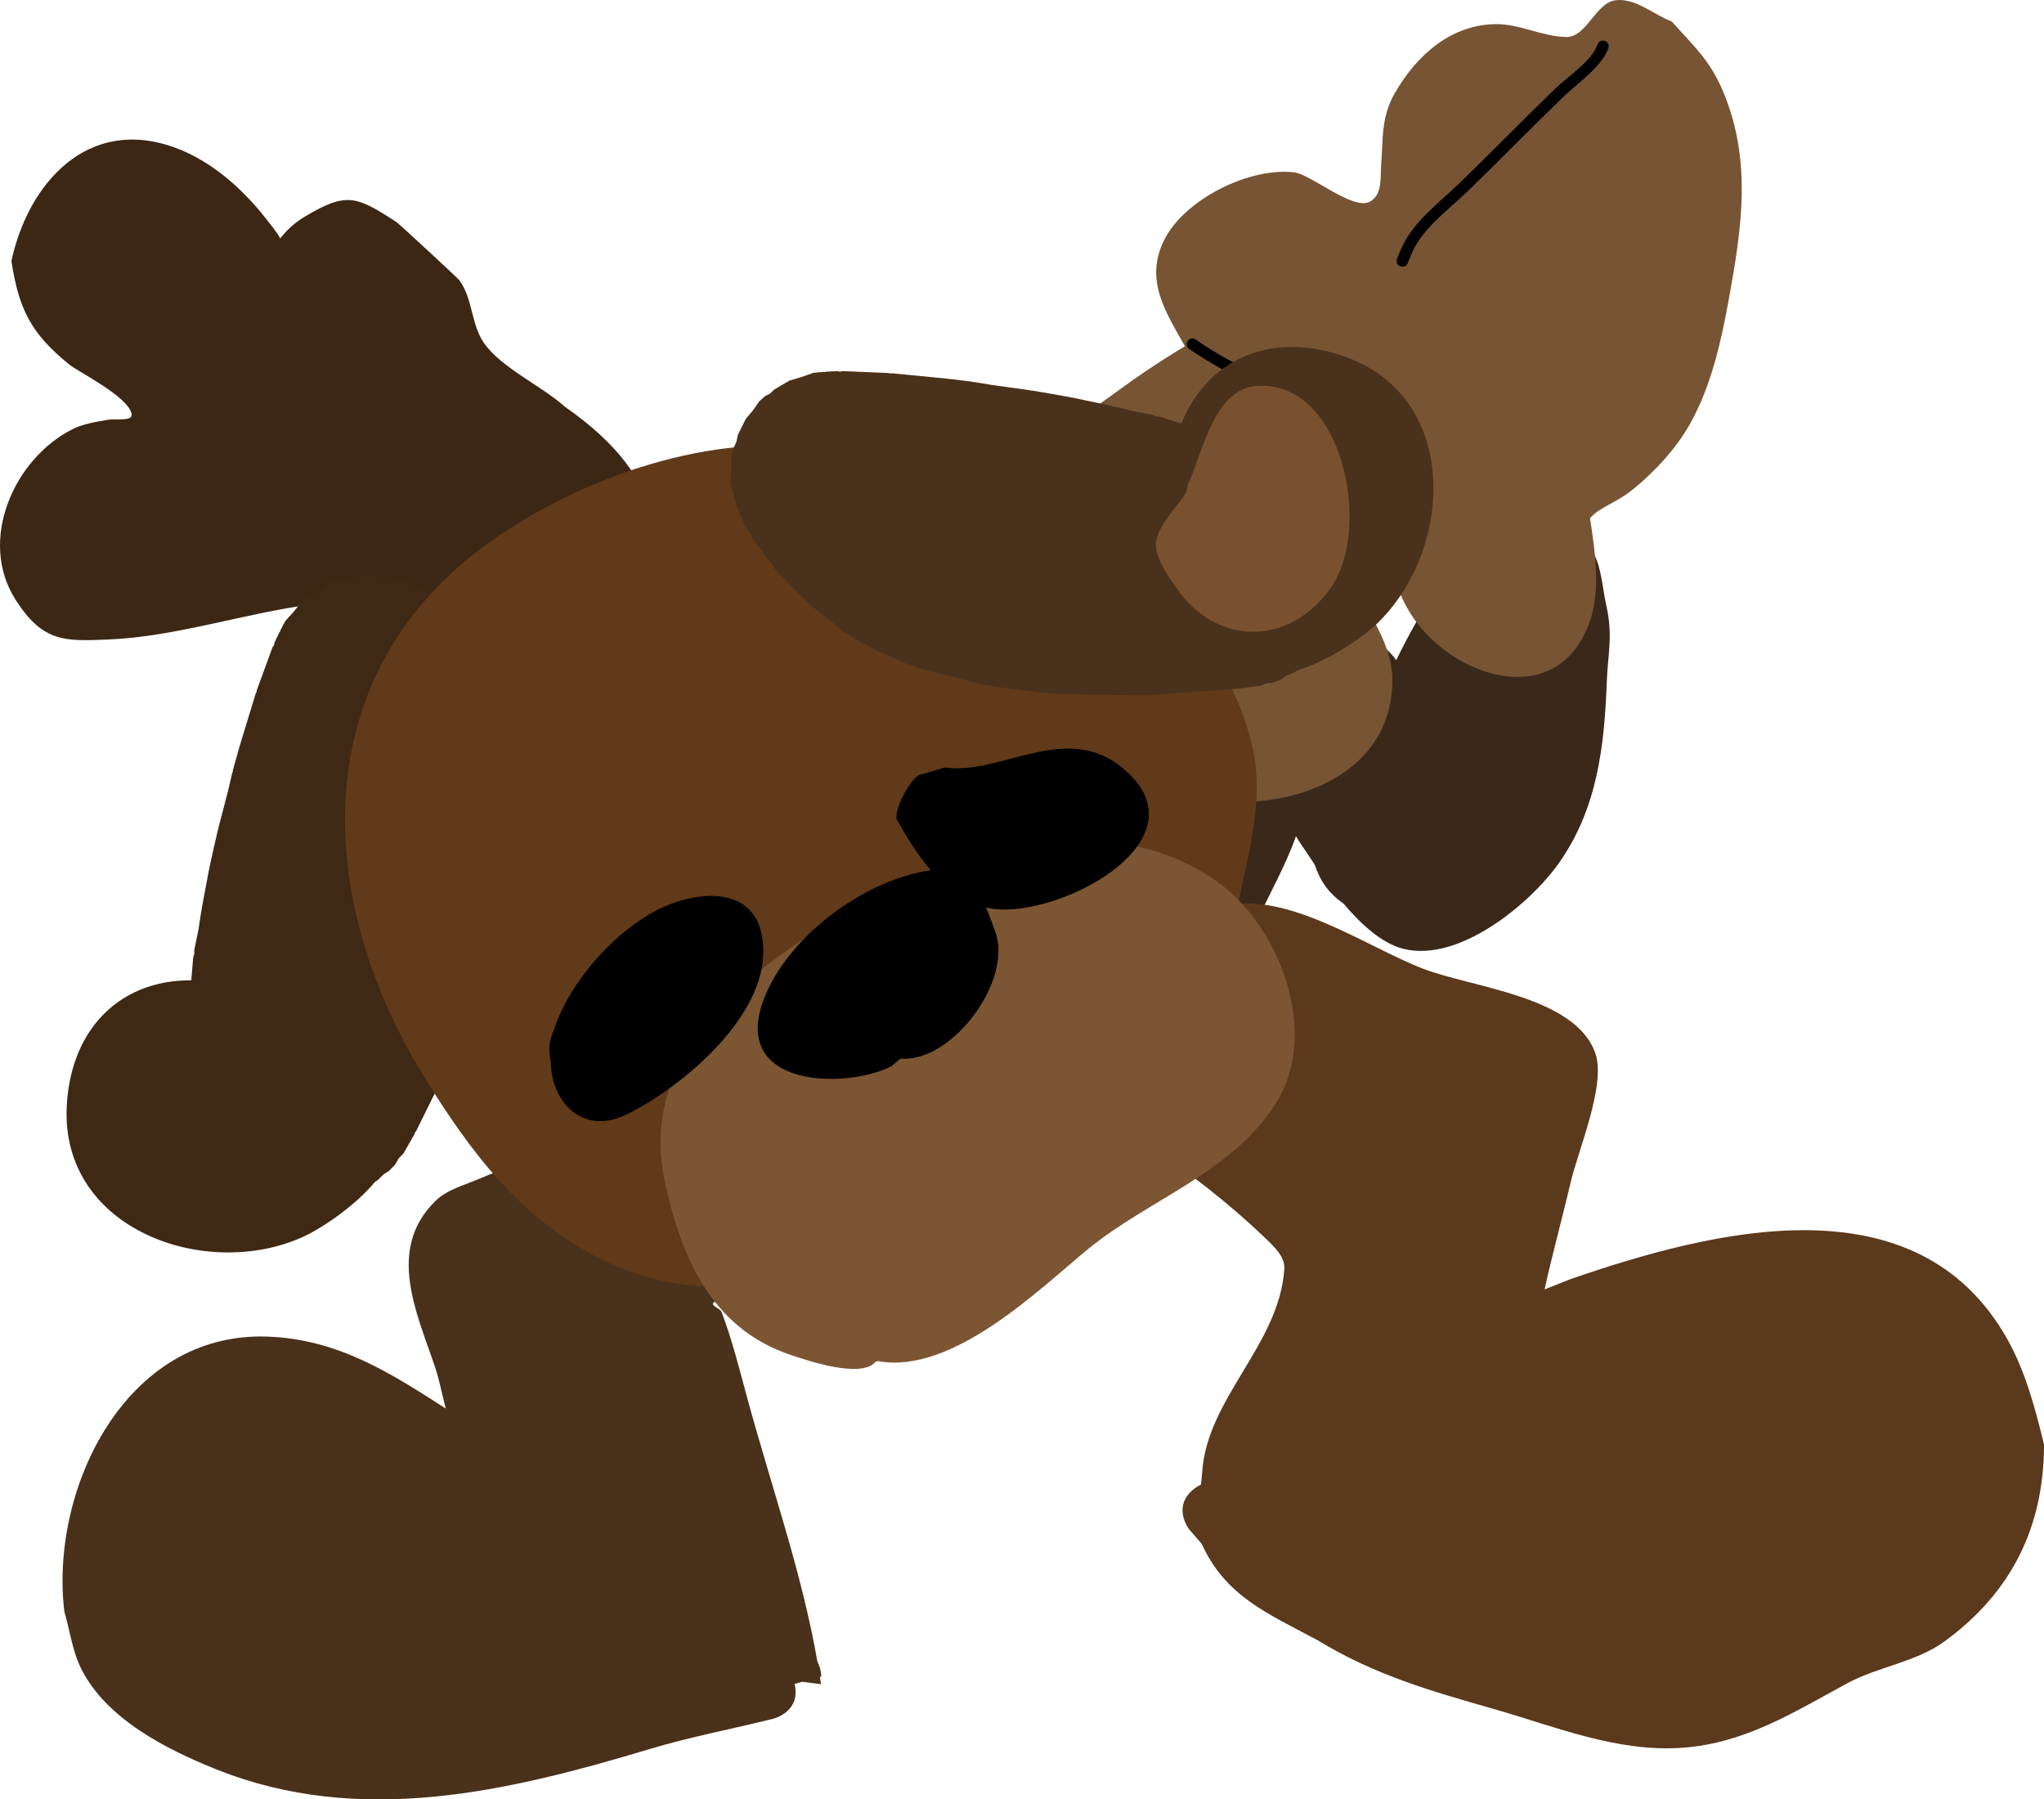 <svg version="1.1" xmlns="http://www.w3.org/2000/svg" xmlns:xlink="http://www.w3.org/1999/xlink" width="177.149" height="155.926" viewBox="0,0,177.149,155.926"><g transform="translate(-231.426,-102.037)"><g stroke="none" stroke-width="0.5" stroke-miterlimit="10"><path d="M330.112,180.271c-0.41,-6.611 2.951,-12.333 5.895,-18.091c1.126,-2.202 3.581,-6.988 6.498,-7.75c4.541,-1.185 6.711,0.35 7.767,2.978c0.87,0.456 1.623,1.064 2.164,1.834c1.125,-2.327 2.423,-4.572 3.813,-6.724c0.912,-0.917 1.715,-1.957 2.735,-2.751c3.016,-2.346 5.938,-4.429 9.803,-0.803c1.424,1.336 1.431,3.651 1.857,5.556c0.589,2.637 0.133,4.101 0.038,6.615c-0.213,5.599 -0.817,10.98 -4.164,15.713c-2.452,3.468 -8.632,8.635 -13.473,7.407c-1.843,-0.468 -3.636,-2.092 -5.169,-3.91c-1.316,-0.904 -2.068,-2.039 -2.498,-3.365c-0.198,-0.295 -0.384,-0.577 -0.557,-0.842c-0.253,-0.387 -0.686,-0.985 -1.078,-1.639c-0.851,2.465 -2.532,5.468 -3.103,6.782l-0.956,2.869c-0.471,1.532 -1.898,2.646 -3.585,2.646c-1.914,0 -3.494,-1.434 -3.722,-3.287c-2.074,-0.773 -2.264,-3.239 -2.264,-3.239z" fill="#3a291a"/><path d="M300.971,247.768l-0.681,0.188c0.587,2.408 -1.824,3.011 -1.824,3.011c-3.532,0.883 -7.241,1.58 -10.732,2.63c-12.278,3.692 -25.129,6.742 -37.566,1.76c-4.304,-1.724 -9.547,-4.365 -11.716,-8.741c-0.76,-1.533 -0.966,-3.284 -1.448,-4.926c-1.277,-10.515 5.222,-24.273 17.597,-23.83c6.144,0.22 10.688,3.169 15.456,6.231c-0.313,-1.191 -0.547,-2.454 -0.912,-3.549c-1.542,-4.625 -4.309,-10.239 0.041,-14.457c1.026,-0.994 2.52,-1.353 3.83,-1.924c4.528,-1.974 9.808,-2.569 14.558,-3.837c3.758,-1.003 7.071,-2.832 10.911,-3.63c1.301,-0.27 2.681,-1.005 3.943,-0.589c5.469,1.804 6.216,9.922 6.17,14.372c-3.843,1.018 -7.719,1.781 -11.369,3.39c-0.92,0.405 -1.768,1.003 -2.739,1.26c-0.404,0.107 -0.967,-0.523 -1.237,-0.205c-0.235,0.276 0.59,0.478 0.717,0.817c0.908,2.418 1.538,4.933 2.214,7.425c2.056,7.578 4.732,15.106 6.083,22.851c0.338,0.641 0.338,1.299 0.338,1.299l-0.119,0.033c0.032,0.211 0.064,0.423 0.094,0.635z" fill="#4a311b"/><path d="M334.921,231.048c0.201,-0.157 0.398,-0.277 0.589,-0.366c0.043,-0.368 0.083,-0.734 0.107,-1.091c0.431,-6.425 6.692,-11.04 7.12,-17.604c0.07,-1.07 -0.941,-1.979 -1.714,-2.721c-3.201,-3.071 -6.448,-5.498 -10.064,-8.082c-1.089,-0.146 -1.618,-0.759 -1.872,-1.361c-0.144,-0.105 -0.288,-0.21 -0.432,-0.314l-1.018,-1.248c0,0 -1.387,-2.08 0.693,-3.467c0.364,-0.243 0.707,-0.379 1.026,-0.439c0.909,-5.606 3.076,-12.554 8.157,-13.8c5.452,-1.337 12.301,3.504 17.195,5.407c4.251,1.653 13.238,2.376 14.98,7.338c0.984,2.804 -1.617,8.689 -2.202,11.47c-0.712,3.023 -1.531,5.978 -2.194,9c1.252,-0.5 2.171,-0.867 2.205,-0.879c12.298,-4.242 30.035,-8.833 37.911,5.212c1.566,2.792 2.414,6.019 3.167,9.099c-0.004,7.07 -2.753,12.799 -8.641,17.082c-2.45,1.782 -5.776,2.189 -8.397,3.608c-4.58,2.481 -8.856,5.203 -14.268,5.593c-5.71,0.412 -11.031,-1.83 -16.377,-3.356c-5.499,-1.57 -10.312,-2.942 -15.266,-5.955c-4.29,-2.309 -7.97,-3.78 -10.048,-8.354l-1.095,-1.265c0,0 -1.535,-1.973 0.439,-3.508z" fill="#5b391c"/><path d="M279.131,187.566c-4.614,0.102 -9.124,1.45 -12.55,-3.168c-0.859,-1.158 -1.414,-2.523 -1.95,-3.862c-2.397,-5.988 -1.564,-13.447 -1.38,-19.721c0.127,-4.328 0.531,-7.312 -4.521,-6.442c-5.921,0.738 -11.982,2.838 -17.921,3.079c-3.727,0.151 -5.646,0.285 -8.027,-3.434c-3.312,-5.173 -0.124,-12.233 4.902,-14.778c0.944,-0.478 2.024,-0.639 3.066,-0.823c0.705,-0.124 2.236,0.171 2.081,-0.528c-0.336,-1.518 -4.601,-3.615 -5.404,-4.266c-3.342,-2.708 -4.358,-4.793 -5.013,-8.962c1.446,-6.723 6.604,-12.605 14.204,-9.822c3.11,1.139 5.842,3.558 7.844,6.132c0.433,0.557 0.917,1.109 1.255,1.728c0.571,-0.752 1.302,-1.399 2.107,-1.879c3.639,-2.173 4.477,-1.803 7.945,0.448c0.259,0.168 5.354,4.897 5.472,5.056c1.147,1.554 1.015,3.804 2.104,5.399c1.487,2.177 5.015,3.739 7.026,5.551c4.247,2.959 7.744,6.715 8.092,12.228c0.202,3.207 -1.615,5.801 -2.063,8.873c-0.392,2.684 0.21,5.275 0.784,7.896c1.083,4.945 4.768,11.564 3.911,16.62c-0.869,5.127 -4.071,6.279 -8.545,7.181z" fill="#3c2715"/><g fill="#3f2814"><path d="M258.155,204.422l-0.991,0.356l-0.255,-0.127l-0.249,0.137l-2.459,-0.77l-0.265,-0.162l-0.034,0.002l-0.079,-0.072l-0.282,-0.173l-0.753,-0.765l-0.11,-0.1l-0.396,-0.158l-0.033,0.003l-0.035,-0.03l-0.191,-0.076l-0.547,-0.394l-0.54,-0.64l-0.632,-0.55l-0.517,-0.74l-0.047,-0.123l-0.095,-0.091l-0.306,-0.49l-0.204,-0.628l-0.34,-0.566l-0.363,-1.191l-0.013,-0.26l-0.111,-0.236l-0.162,-0.826l0.014,-0.263l-0.087,-0.249l-0.174,-1.931l-0.126,-1.115l0.04,-0.304l-0.072,-0.298l0.012,-1.507l0.049,-0.19l-0.031,-0.194l0.401,-4.722l0.096,-0.282l-0.013,-0.297l0.371,-1.815l0.243,-1.593l0.033,-0.078l-0.005,-0.085l0.639,-3.426l0.035,-0.077l-0.002,-0.084l0.377,-1.708l0.011,-0.022l-0,-0.024l0.367,-1.593l0.034,-0.066l0.001,-0.074l0.841,-3.222l0.351,-1.523l0.051,-0.099l0.003,-0.111l0.502,-1.814l0.033,-0.058l0.003,-0.066l0.965,-3.166l0,-0v-0l0.483,-1.583l0.073,-0.121l0.015,-0.14l0.453,-1.238v-0v0l0.906,-2.475l0.132,-0.195l0.047,-0.231l0.424,-0.892l0.075,-0.091l0.029,-0.115l0.197,-0.37l-0.004,-0.035l0.068,-0.084l0.154,-0.288l0.72,-0.798l0.674,-0.837l0.26,-0.197l0.073,-0.08l0.035,-0.001l0.872,-0.66l0.447,-0.19l0.371,-0.313l0.605,-0.297l0.909,-0.194l0.038,-0.016l0.01,0.004l0.904,-0.292l1.517,-0.103l0.65,0.116l0.66,-0.033l1.027,0.203l0.796,0.375l0.84,0.263l0.441,0.27l0.131,0.133l0.123,0.058l0.034,0.102l0.03,0.031l0.402,0.211l0.863,0.769l0.108,0.159l0.163,0.102l0.853,0.885l0.33,0.574l0.451,0.485l0.658,1.196l0.446,0.62l0.188,0.472l0.315,0.399l0.488,1.086l0.488,1.086l0.02,0.11l0.065,0.09l0.574,1.441l0.034,0.255l0.129,0.223l0.983,3.448l0.015,0.448l0.152,0.421l0.189,1.872l-0.027,0.189l0.051,0.184l0.081,3.139l-0.095,0.427l0.043,0.436l-0.54,3.642l-0.298,2.154l-0.128,0.319l-0.01,0.344l-1.332,4.759l-0.114,0.2l-0.027,0.228l-0.897,2.36l-0.022,0.032l-0.005,0.039l-1.918,4.826l-0.137,0.191l-0.053,0.229l-1.797,3.533l-1.528,3.092l-0.103,0.121l-0.043,0.153l-0.953,1.659l-0.407,0.422l0,0.008l-0.021,0.022l-0.283,0.5l-0.51,0.537l-0.502,0.319c-0.074,0.078 -0.151,0.153 -0.23,0.226l-0.243,0.252l-0.447,0.28c-0.692,0.443 -1.496,0.719 -2.353,0.776l-0.141,0.046l-0.068,-0.036c-0.183,0.005 -0.368,-0.001 -0.555,-0.017c-0.924,-0.078 -1.767,-0.403 -2.472,-0.904zM263.752,163.422l0.119,0.073l0,0l0,0l0.096,0.059l0.033,-0.002l-0.139,-0.193l-0.045,-0.114z"/><path d="M256.404,194.145c0.079,0.306 0.153,0.617 0.23,0.947c0.096,0.41 -0.089,1.376 0.306,1.227c1,-0.952 2.388,-1.488 3.872,-1.362c0.715,0.061 1.381,0.269 1.972,0.592c1.425,0.292 2.491,1.161 2.434,3.092c0.138,0.514 0.196,1.059 0.16,1.618c1.006,3.345 -4.997,7.739 -7.722,8.971c-8.357,3.78 -20.929,-0.605 -20.449,-11.261c0.321,-7.117 5.154,-11.717 12.366,-10.89c0.55,0.063 1.084,0.202 1.596,0.403c0.081,-0.305 0.191,-0.598 0.325,-0.877c-0.036,-0.502 0.37,-0.878 0.848,-1.239c0.32,-0.343 0.687,-0.64 1.09,-0.882c0.102,-0.114 0.187,-0.234 0.246,-0.362c1.672,-3.621 3.37,-7.036 4.53,-10.829c0.767,-2.507 0.967,-4.838 1.107,-7.497c0.088,-1.679 -1.599,-3.235 -0.164,-5.037c4.91,-6.163 9.183,-1.276 10.117,3.838c1.431,7.829 -3.488,17.223 -6.616,23.937c-0.587,1.259 -4.12,5.756 -6.248,5.607z"/></g><g><path d="M369.226,146.941c0.493,3.098 0.9,6.353 -0.012,8.945c-2.656,7.549 -11.13,5.12 -14.928,0.195c-1.776,-2.303 -2.542,-5.091 -2.379,-7.997c0.065,-1.158 0.67,-2.22 1.026,-3.324c0.137,-0.427 0.753,-0.935 0.452,-1.267c-0.481,-0.531 -1.407,-0.29 -2.081,-0.531c-1.723,-0.615 -3.441,-1.243 -5.187,-1.789c-5.256,-1.643 -7.998,-3.753 -11.389,-7.977c-1.623,-3.305 -4.408,-6.396 -2.392,-10.387c1.775,-3.513 7.38,-6.306 11.268,-5.834c1.443,0.175 5.091,3.32 6.534,2.543c1.12,-0.603 0.904,-2.095 0.984,-3.076c0.186,-2.295 -0.035,-4.224 1.2,-6.358c1.913,-3.305 4.882,-5.922 8.772,-5.956c2.061,-0.018 4.021,1.091 6.082,1.114c1.782,0.02 2.524,-2.982 4.295,-3.185c1.719,-0.197 3.233,1.234 4.85,1.85c1.888,2.12 3.26,3.298 4.392,5.942c2.581,6.031 1.669,11.947 0.541,18.144c-0.658,3.62 -1.51,7.44 -3.313,10.694c-1.178,2.126 -3.026,4.155 -4.893,5.676c-1.658,1.351 -2.929,1.564 -3.82,2.578z" fill="#775434"/><path d="M361.339,125.321c3.671,3.006 6.678,5.708 9.53,9.197c0.343,-0.127 0.686,-0.255 1.029,-0.382c0,0 2.344,-0.869 3.213,1.475c0.869,2.344 -1.475,3.213 -1.475,3.213c-0.244,0.09 -0.488,0.18 -0.732,0.269c-0.154,0.37 -0.435,0.743 -0.905,1.086c-1.098,0.801 -2.034,0.57 -2.66,0.192c-2.993,1.059 -5.985,2.106 -8.937,3.296c-3.814,1.537 -7.825,3.851 -11.827,4.809c-0.741,0.177 -1.573,-0.184 -2.283,0.092c-0.236,0.092 0.303,0.409 0.426,0.63c0.345,0.619 0.648,1.26 0.976,1.888c1.562,2.992 4.411,6.31 4.407,9.876c-0.008,7.422 -7.037,10.623 -13.336,10.57c-3.259,-0.611 -3.847,-0.456 -6.845,-2.137c-2.864,-1.605 -4.538,-3.996 -6.444,-6.559c-4.294,-5.776 -9.932,-13.269 -4.777,-20.556c1.774,-2.507 4.987,-4.443 7.431,-6.246c6.885,-5.082 14.778,-9.087 22.932,-11.651c1.912,-0.599 3.81,-1.246 5.688,-1.943l0.492,-0.158c0,0 2.385,-0.748 3.134,1.637c0.087,0.279 0.132,0.535 0.143,0.771z" fill="#775434"/><path d="M352.421,146.041c-0.493,-0.083 -0.411,-0.576 -0.411,-0.576l0.172,-0.997c0.725,-1.427 -1.019,-5.84 -2.591,-6.526c-0.907,-0.396 -2.091,-0.246 -3.045,-0.582c-4.202,-0.671 -8.595,-2.714 -12.049,-5.077c0,0 -0.411,-0.285 -0.126,-0.696c0.285,-0.411 0.696,-0.126 0.696,-0.126c3.312,2.331 7.671,4.272 11.727,4.93c0.994,0.353 2.262,0.183 3.199,0.635c2.035,0.983 4.026,5.787 3.144,7.743l-0.139,0.862c0,0 -0.083,0.493 -0.576,0.411z" fill="#000000"/><path d="M352.78,125.104c-0.463,-0.189 -0.273,-0.652 -0.273,-0.652l0.294,-0.718c0.991,-2.403 3.285,-4.062 5.125,-5.837c2.792,-2.694 5.492,-5.481 8.281,-8.172c1.062,-1.024 3.218,-2.428 3.668,-3.828c0,0 0.167,-0.471 0.638,-0.305c0.471,0.167 0.305,0.638 0.305,0.638c-0.612,1.632 -2.665,3.007 -3.916,4.214c-2.789,2.691 -5.489,5.478 -8.281,8.172c-1.718,1.658 -3.982,3.247 -4.894,5.496l-0.294,0.718c0,0 -0.189,0.463 -0.652,0.273z" fill="#000000"/></g><path d="M322.09,203.458c-10.829,6.47 -25.622,14.082 -38.453,7.745c-7.107,-3.51 -11.503,-9.422 -15.553,-16.019c-9.441,-15.379 -10.279,-34.762 5.823,-46.202c7.866,-5.588 19.306,-9.626 29.097,-7.979c4.075,0.686 8.012,2.607 12.003,3.713c11.106,3.079 21.995,9.993 24.9,21.78c1.111,4.511 -0.13,8.805 -1.033,13.234c-0.709,3.476 -2.438,8.751 -4.675,11.853c-3.314,4.595 -7.354,8.381 -12.011,11.777z" fill="#603a19"/><path d="M307.314,220.044c-1.26,1.471 -5.825,-0.081 -7.373,-0.601c-6.937,-2.331 -9.559,-8.626 -10.938,-15.232c-1.601,-7.664 2.779,-13.775 8.409,-18.172c9.825,-7.672 27.726,-16.074 39.543,-7.579c5.421,3.897 8.88,13.056 5.081,19.129c-3.79,6.059 -10.996,8.342 -16.266,12.649c-4.228,3.456 -11.756,10.938 -18.258,9.744z" fill="#7c5532"/><path d="M328.844,168.691c7.438,6.356 -6.413,13.353 -11.96,11.991c0.326,0.75 0.575,1.492 0.79,2.061c1.584,4.179 -3.675,11.391 -8.217,11.033l-0.783,0.669c-4.017,1.999 -13.857,1.833 -11.096,-5.704c1.992,-5.438 8.685,-10.467 14.514,-11.291c-1.15,-1.344 -2.09,-2.901 -2.903,-4.323c-0.431,-0.755 1.273,-3.927 2.041,-3.97l2.039,-0.602c0.222,0 0.44,0.019 0.651,0.056c4.889,0.215 10.142,-4.005 14.924,0.081z" fill="#000000"/><g><path d="M345.912,157.429c-0.057,0.179 -0.123,0.352 -0.197,0.519l0.008,0.076l-0.097,0.113c-0.381,0.769 -0.944,1.407 -1.618,1.876l-0.43,0.306l-0.326,0.128c-0.098,0.045 -0.196,0.087 -0.297,0.126l-0.487,0.342l-0.691,0.265l-0.57,0.07l-0.028,0.011l-0.008,-0.004l-0.546,0.214l-1.898,0.245l-0.158,-0.019l-0.152,0.049l-3.441,0.228l-3.952,0.308l-0.232,-0.039l-0.229,0.054l-5.192,-0.076l-0.038,-0.01l-0.038,0.008l-2.524,-0.075l-0.221,-0.062l-0.228,0.029l-4.907,-0.592l-0.322,-0.123l-0.344,-0.004l-2.104,-0.55l-3.571,-0.896l-0.386,-0.206l-0.431,-0.076l-2.869,-1.277l-0.15,-0.118l-0.185,-0.047l-1.657,-0.891l-0.331,-0.301l-0.408,-0.185l-2.809,-2.229l-0.157,-0.204l-0.223,-0.129l-1.111,-1.082l-0.059,-0.095l-0.094,-0.06l-0.816,-0.866l-0.816,-0.866l-0.248,-0.443l-0.364,-0.355l-0.402,-0.65l-0.853,-1.066l-0.276,-0.602l-0.404,-0.525l-0.491,-1.127l-0.032,-0.19l-0.105,-0.161l-0.38,-1.092l-0.041,-0.453l-0.017,-0.04l-0.081,-0.071l-0.006,-0.136l-0.073,-0.172l-0.08,-0.511l0.079,-0.876l-0.042,-0.879l0.205,-1.026l0.283,-0.597l0.141,-0.645l0.676,-1.362l0.616,-0.723l-0,-0.011l0.029,-0.029l0.528,-0.766l0.506,-0.446l0.431,-0.223l0.347,-0.34l0.944,-0.553l0.014,-0.032l0.102,-0.036l0.282,-0.165l1.031,-0.302l1.013,-0.36l0.325,-0.032l0.104,-0.03l0.03,0.017l0.417,-0.04l0.117,0.017l0.113,-0.034l0.986,-0.05l0.231,0.046l0.231,-0.048l2.634,0.111v0h0l1.317,0.055l0.135,0.04l0.14,-0.021l1.647,0.16h0h0l3.295,0.321l0.062,0.022l0.066,-0.008l1.868,0.231l0.104,0.04l0.111,-0.009l1.541,0.259l3.298,0.456l0.069,0.028l0.074,-0.006l1.612,0.271l0.022,0.01l0.024,-0.002l1.722,0.306l0.077,0.034l0.084,-0.003l3.41,0.721l0.076,0.037l0.085,-0l1.565,0.386l1.819,0.352l0.27,0.126l0.297,0.019l4.516,1.438l0.167,0.103l0.194,0.027l1.397,0.566l0.248,0.181l0.296,0.079l0.982,0.543l1.717,0.9l0.197,0.176l0.249,0.088l0.701,0.466l0.175,0.192l0.235,0.112l0.961,0.791l0.392,0.53l0.502,0.428l0.335,0.471l0.048,0.122l0.095,0.09l0.486,0.761l0.266,0.794l0.385,0.744l0.155,0.656l-0.003,0.206l0.015,0.044l-0.016,0.03l-0.005,0.426l0.05,0.14l0.418,0.988l0.051,0.327l0.036,0.101l-0.015,0.031l0.048,0.307l-0.23,2.567l-0.222,0.178l0.02,0.284l-0.708,0.779c0.193,0.842 0.17,1.746 -0.111,2.629zM305.818,144.263l0.088,0.085l0.125,0.202l0.014,-0.03l-0.017,-0.111l0,-0l-0,-0l-0.022,-0.138z" fill="#4a311b"/><path d="M329.628,152.871c-7.4,0.319 -17.962,1.266 -24.646,-3.053c-4.366,-2.821 -7.245,-8.64 0.329,-10.816c2.213,-0.636 3.006,1.518 4.59,2.08c2.509,0.889 4.739,1.597 7.349,1.848c3.948,0.38 7.754,0.12 11.739,-0.039c0.141,-0.006 0.284,-0.038 0.428,-0.089c0.377,-0.28 0.792,-0.505 1.232,-0.669c0.516,-0.304 1.019,-0.534 1.469,-0.309c0.308,-0.017 0.621,-0.006 0.934,0.036c0.01,-0.55 0.086,-1.097 0.238,-1.628c1.998,-6.979 8.097,-9.683 14.795,-7.254c10.027,3.636 9.264,16.929 2.573,23.202c-2.182,2.045 -8.54,5.908 -11.244,3.698c-0.531,-0.181 -1.012,-0.443 -1.434,-0.767c-1.806,-0.687 -2.2,-2.005 -1.925,-3.433c-0.072,-0.67 -0.009,-1.365 0.208,-2.049c0.452,-1.419 1.478,-2.496 2.74,-3.055c0.288,-0.307 -0.674,-0.507 -1.016,-0.752c-0.275,-0.197 -0.535,-0.385 -0.787,-0.575c-0.677,2.022 -6.184,3.565 -7.572,3.625z" fill="#4a311b"/><path d="M334.389,143.992c1.254,-2.646 2.217,-8.223 5.906,-8.507c7.542,-0.581 10.073,12.367 6.485,17.466c-3.59,5.102 -9.922,5.125 -13.427,-0.002c-0.718,-1.05 -2.089,-2.92 -1.676,-4.277c0.46,-1.507 1.712,-2.645 2.568,-3.968z" fill="#79512e"/></g><path d="M289.384,180.437c4.017,-1.573 8.429,-1.004 8.184,4.426c-0.257,5.696 -7.224,11.53 -11.929,13.784c-3.693,1.769 -6.486,-1.062 -6.486,-4.753c-0.073,-0.292 -0.112,-0.598 -0.112,-0.913c0,-0.578 0.131,-1.126 0.364,-1.615c1.402,-4.497 5.962,-9.356 9.979,-10.929z" fill="#000000"/></g></g></svg><!--rotationCenter:88.57429481161518:77.9628999478898-->